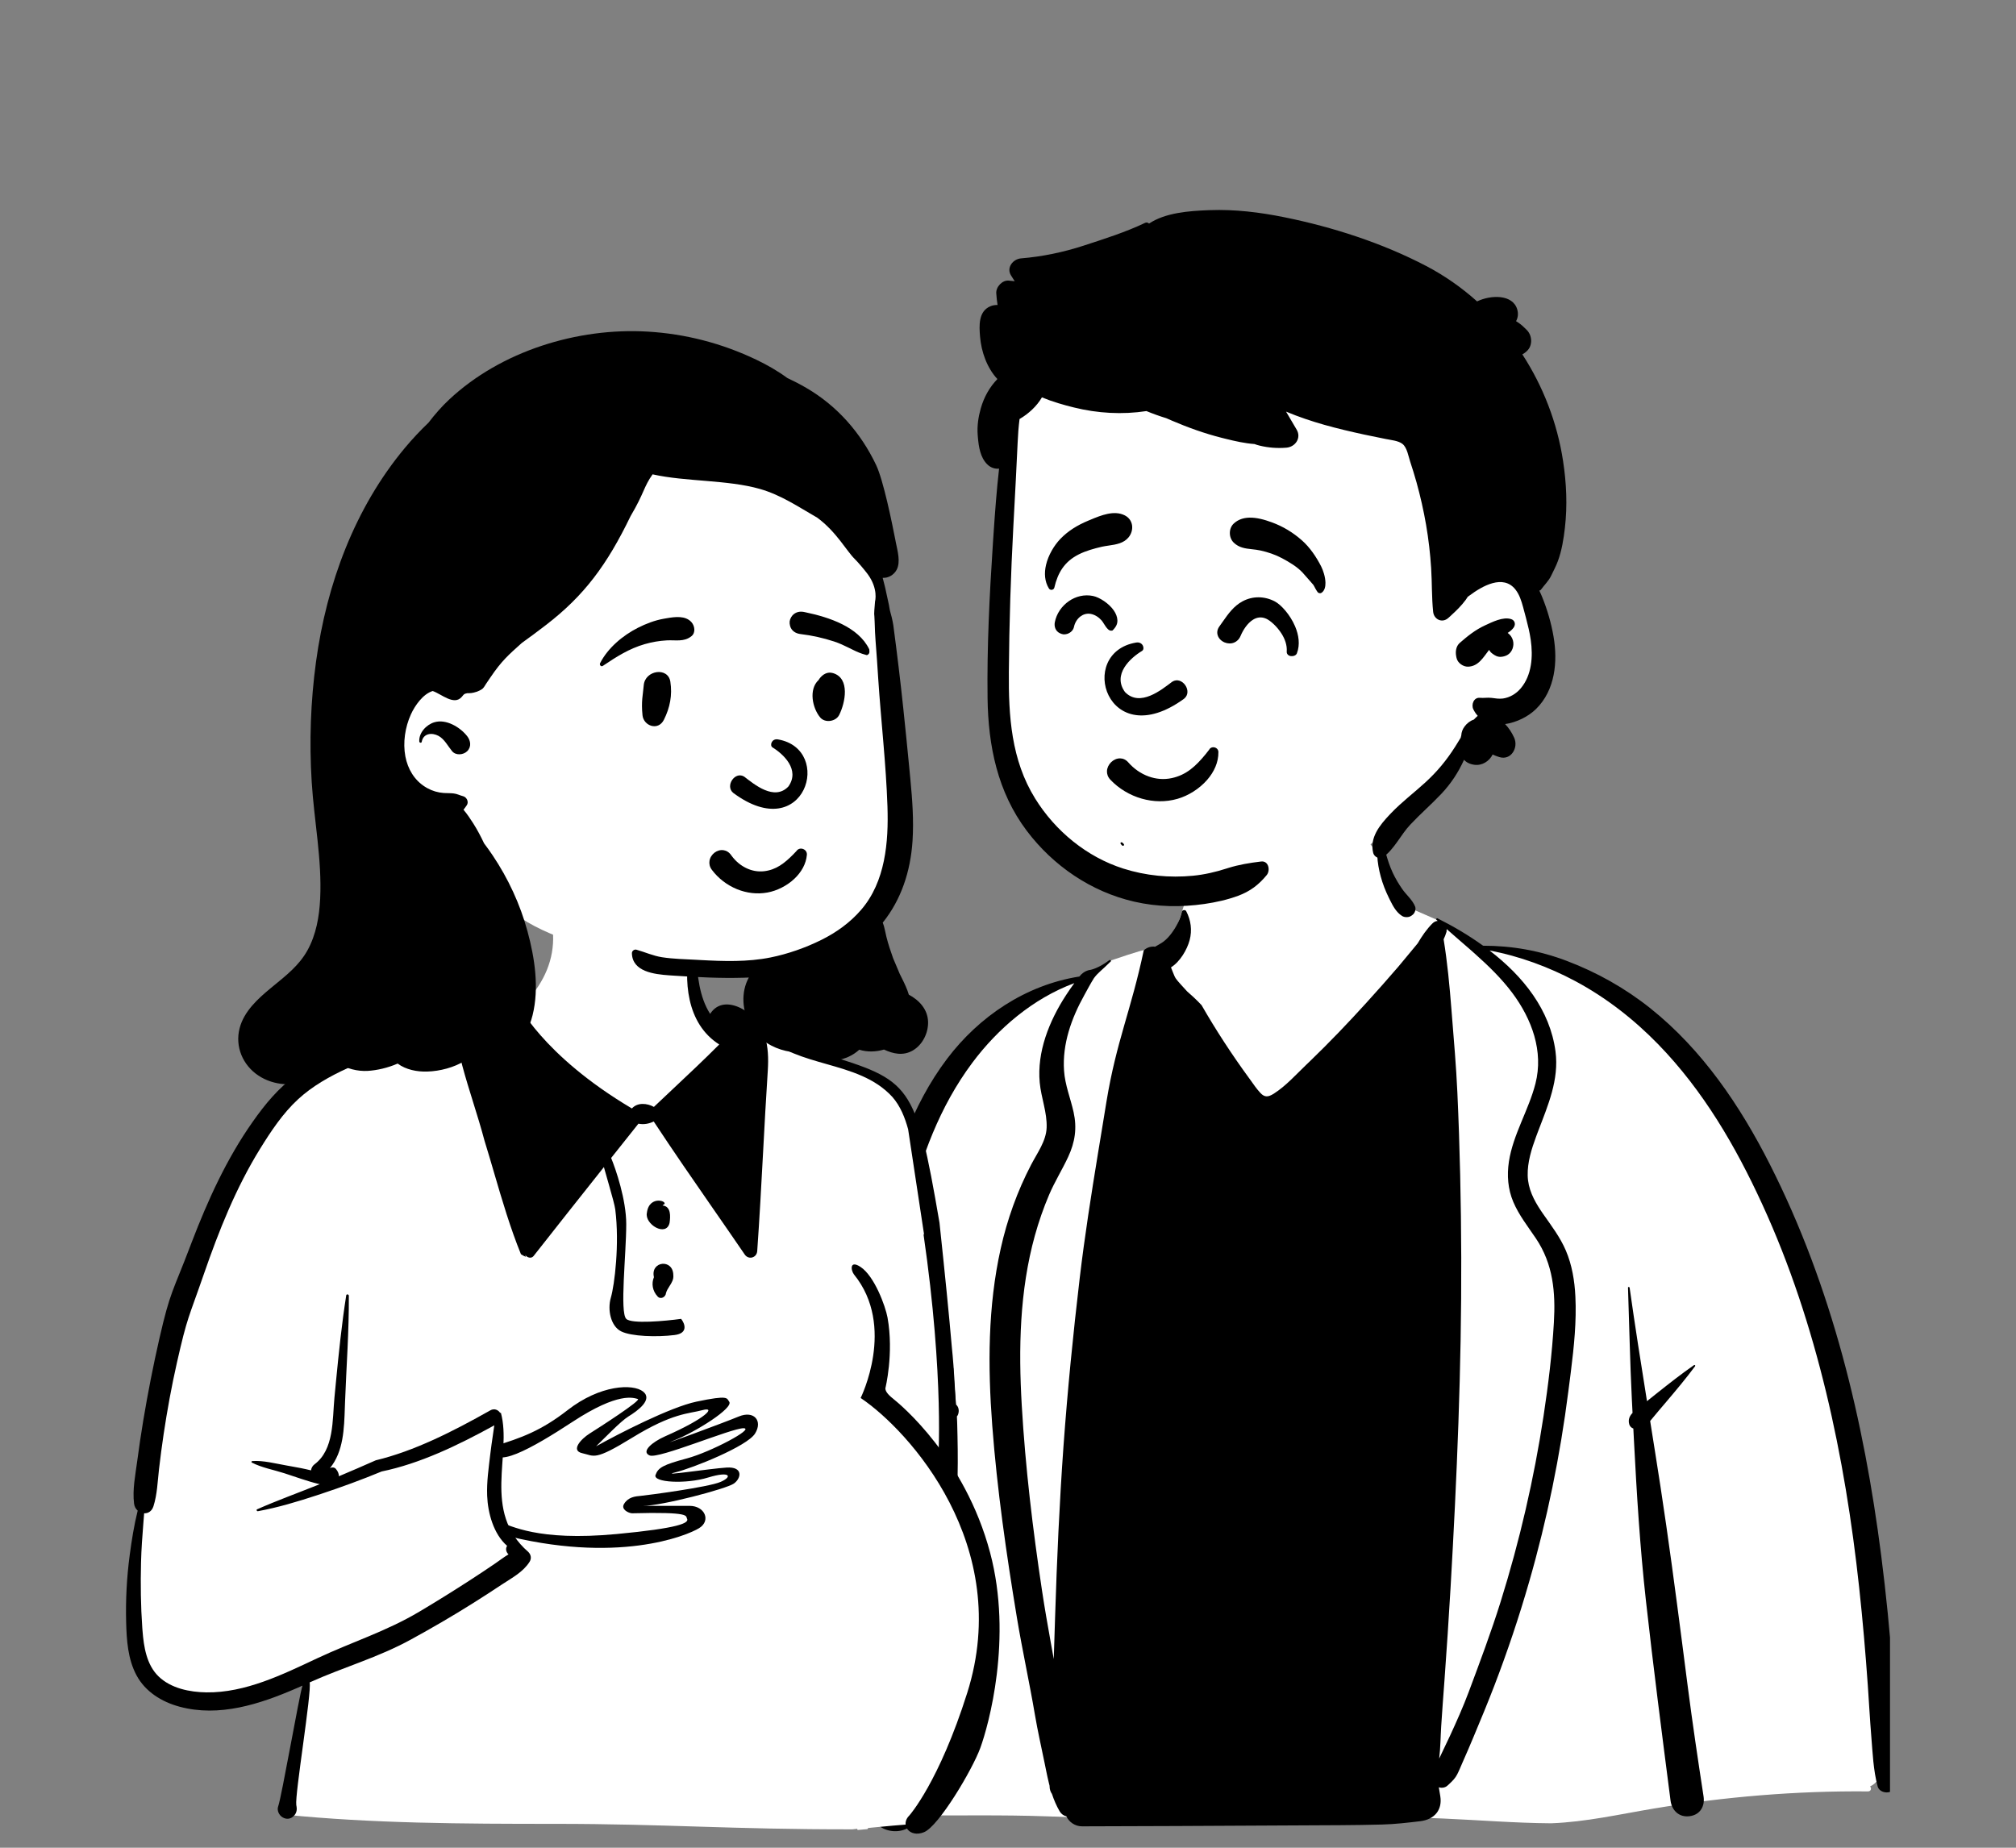 <svg width="96" height="88" viewBox="0 0 96 88" fill="none" xmlns="http://www.w3.org/2000/svg">
<rect x="0" y="0" width="96" height="88" fill="#808080" stroke="none"/>
<g clip-path="url(#clip0_240_6721)">
<path fill-rule="evenodd" clip-rule="evenodd" d="M42.536 55.819C43.488 51.573 46.861 48.278 51.398 46.636C52.061 46.478 52.131 46.199 52.898 45.744C53.086 45.685 54.392 45.227 54.501 45.254C55.024 45.114 55.258 45.228 55.686 44.87C56.279 43.925 56.453 42.282 57.255 41.162C59.708 36.702 65.584 37.925 66.404 42.857C66.976 43.208 67.785 43.517 68.408 43.801C69.049 44.092 69.613 44.798 70.274 45.051C70.863 45.276 71.835 45.116 72.429 45.313C75.161 46.216 77.475 47.355 79.29 49.664C79.672 50.151 80.103 50.75 80.451 51.242C82.245 53.188 83.49 55.368 84.638 57.708C87.848 64.575 88.722 72.178 89.505 79.577C89.487 80.871 90.398 84.461 89.05 85.082C89.131 85.16 89.101 85.318 88.952 85.317C85.533 85.285 82.122 85.573 78.756 86.133C77.132 86.404 75.516 86.775 73.862 86.836C70.429 86.813 67.007 86.271 63.578 86.784C59.455 86.784 54.444 86.671 49.858 86.505C45.571 86.35 41.262 86.7 37.029 86.013C36.693 85.963 36.53 85.579 36.6 85.303C37.097 83.597 37.34 81.842 37.619 80.097C37.564 78.977 37.663 77.809 38.102 76.766C39.251 69.726 40.724 62.733 42.536 55.819Z" fill="white"/>
<path fill-rule="evenodd" clip-rule="evenodd" d="M43.921 65.072C44.011 65.486 44.138 65.9 44.306 66.292C44.469 66.67 44.714 67.009 44.882 67.383C44.905 67.433 44.942 67.472 44.986 67.501L44.972 67.602L44.959 67.704C44.876 68.39 44.781 69.075 44.699 69.76L44.659 70.104C44.498 71.537 44.244 72.962 44.047 74.391C43.853 75.791 43.657 77.19 43.447 78.587C43.229 80.028 43.008 81.466 42.75 82.901C42.641 83.507 42.527 84.112 42.408 84.717L42.316 85.18C41.374 85.394 41.116 86.632 42.076 87.09C42.512 87.296 43.072 87.246 43.431 86.922C43.804 86.584 43.819 85.973 43.906 85.515L43.989 85.089C44.614 81.886 45.156 78.646 45.409 75.398C45.474 74.559 45.529 73.72 45.565 72.88C45.599 72.09 45.582 71.3 45.595 70.509L45.6 70.294C45.619 69.451 45.603 68.61 45.58 67.767C45.577 67.665 45.572 67.562 45.567 67.458C45.598 67.424 45.621 67.382 45.63 67.343L45.643 67.289C45.674 67.153 45.639 66.993 45.528 66.896C45.48 66.322 45.417 65.749 45.4 65.175C45.398 65.128 45.326 65.13 45.322 65.175C45.282 65.663 45.201 66.153 45.12 66.642C44.6 66.248 44.215 65.598 43.989 65.055C43.972 65.015 43.911 65.03 43.921 65.072ZM56.281 43.42C56.195 43.792 56.024 44.126 55.795 44.437C55.686 44.585 55.562 44.723 55.413 44.839C55.286 44.938 55.141 45.002 55.005 45.088C54.808 45.059 54.601 45.13 54.463 45.266C53.863 48.115 53.164 49.583 52.691 52.452L52.484 53.719L52.288 54.909C51.964 56.891 51.651 58.873 51.415 60.87C51.1 63.535 50.836 66.207 50.642 68.882C50.449 71.577 50.329 74.273 50.244 76.973C50.223 77.653 50.2 78.333 50.179 79.014L50.032 78.2C49.886 77.387 49.743 76.572 49.62 75.754C49.179 72.829 48.827 69.882 48.655 66.932C48.498 64.231 48.55 61.478 49.279 58.847C49.463 58.185 49.688 57.534 49.959 56.899C50.222 56.281 50.581 55.709 50.864 55.101C51.194 54.394 51.292 53.726 51.123 52.964C50.975 52.3 50.715 51.676 50.669 50.993C50.581 49.724 51.019 48.496 51.638 47.386C51.801 47.094 51.912 46.873 52.091 46.587C52.305 46.302 52.411 46.266 52.896 45.787C52.93 45.744 52.857 45.697 52.82 45.732C52.305 46.124 51.922 46.192 51.922 46.192C51.922 46.192 51.633 46.207 51.399 46.508C48.828 46.913 46.619 48.422 45.108 50.414C43.395 52.675 42.528 55.397 41.886 58.077C41.173 61.056 40.571 64.061 39.93 67.055C39.267 70.153 38.607 73.25 37.94 76.347C37.608 77.884 37.276 79.421 36.945 80.96C36.778 81.738 36.601 82.515 36.417 83.291C36.322 83.689 36.221 84.086 36.133 84.485C36.035 84.935 36.127 85.223 36.45 85.554C36.569 85.676 36.758 85.674 36.906 85.609L36.952 85.588L36.997 85.568C37.18 85.483 37.323 85.395 37.437 85.207C37.563 84.999 37.583 84.77 37.626 84.539C37.705 84.115 37.784 83.691 37.864 83.266C37.982 82.63 38.111 81.997 38.243 81.364L38.903 78.198C39.078 77.354 39.254 76.51 39.432 75.667C40.064 72.65 40.697 69.634 41.33 66.618C41.938 63.722 42.476 60.806 43.168 57.927L43.208 57.764L43.248 57.603C43.867 55.12 44.731 52.719 46.3 50.616C47.507 48.999 49.184 47.554 51.159 46.823C51.02 47.012 50.886 47.204 50.759 47.401C49.959 48.633 49.374 50.095 49.511 51.562C49.578 52.279 49.867 52.983 49.84 53.706C49.815 54.348 49.393 54.911 49.102 55.47C48.441 56.736 47.962 58.08 47.654 59.46C47.035 62.231 47.037 65.082 47.25 67.894C47.482 70.952 47.922 74.009 48.423 77.036C48.68 78.589 49.022 80.129 49.284 81.679C49.413 82.444 49.589 83.207 49.743 83.967L49.817 84.33C49.858 84.532 49.901 84.733 49.95 84.932L49.98 85.051V85.072C49.982 85.219 50.024 85.34 50.093 85.437C50.187 85.721 50.303 85.997 50.458 86.263C50.538 86.398 50.653 86.474 50.778 86.502C50.904 86.774 51.19 86.983 51.531 86.981L56.019 86.966C58.626 86.956 61.233 86.94 63.839 86.926C64.497 86.923 65.154 86.911 65.811 86.895C66.428 86.879 67.018 86.809 67.627 86.737C68.316 86.655 68.688 86.197 68.586 85.549C68.563 85.406 68.538 85.264 68.515 85.122C68.652 85.165 68.815 85.145 68.925 85.043L69.029 84.948C69.172 84.814 69.3 84.683 69.391 84.505C69.485 84.322 69.561 84.128 69.644 83.94C69.823 83.538 69.997 83.133 70.166 82.727C70.506 81.915 70.845 81.099 71.16 80.279C71.784 78.653 72.337 77.004 72.817 75.335C73.674 72.359 74.293 69.325 74.683 66.263L74.777 65.534L74.804 65.318C74.953 64.132 75.077 62.927 75.018 61.743C74.982 61.002 74.86 60.254 74.566 59.562C74.294 58.924 73.876 58.377 73.477 57.807L73.432 57.741L73.386 57.674C73.038 57.155 72.761 56.613 72.747 55.983C72.733 55.344 72.931 54.723 73.151 54.124L73.206 53.977L73.243 53.879C73.713 52.643 74.248 51.424 74.072 50.079C73.811 48.098 72.537 46.501 70.933 45.27C72.359 45.536 73.771 46.062 75.017 46.728C76.488 47.516 77.813 48.555 78.955 49.728C81.114 51.946 82.655 54.606 83.916 57.353C85.237 60.227 86.216 63.239 86.954 66.291C87.696 69.36 88.193 72.478 88.532 75.609C88.701 77.167 88.835 78.728 88.945 80.291C89.001 81.092 89.043 81.893 89.109 82.693C89.175 83.492 89.204 84.303 89.412 85.08C89.508 85.442 90.16 85.479 90.229 85.08C90.385 84.189 90.341 83.267 90.298 82.365L90.294 82.283C90.251 81.384 90.196 80.486 90.13 79.588C89.996 77.752 89.816 75.919 89.582 74.092C88.76 67.677 87.245 61.297 84.273 55.441C82.874 52.684 81.078 50.004 78.579 48.013C77.39 47.066 76.049 46.309 74.604 45.762C73.311 45.272 71.998 45.04 70.625 45.041C69.936 44.544 69.197 44.11 68.458 43.74C68.414 43.718 68.367 43.772 68.404 43.807C68.423 43.824 68.442 43.842 68.461 43.859C68.377 43.864 68.291 43.901 68.213 43.978C67.942 44.246 67.713 44.581 67.508 44.929C67.196 45.296 66.899 45.675 66.588 46.038C66.09 46.619 65.58 47.191 65.064 47.76C64.197 48.715 63.303 49.651 62.369 50.551L62.213 50.7C61.729 51.162 61.239 51.715 60.667 52.08L60.637 52.099C60.395 52.247 60.224 52.274 60.019 52.053C59.831 51.852 59.675 51.618 59.516 51.396L59.478 51.345C58.661 50.226 57.903 49.065 57.217 47.871C57.217 47.871 56.958 47.585 56.532 47.219L56.248 46.908C55.963 46.587 55.975 46.61 55.848 46.294C55.818 46.219 55.79 46.145 55.761 46.072C56.193 45.805 56.528 45.228 56.649 44.776C56.775 44.306 56.711 43.825 56.486 43.395C56.444 43.315 56.301 43.334 56.281 43.42ZM77.524 61.328C77.584 63.112 77.62 64.899 77.709 66.683L77.74 67.291C77.601 67.437 77.519 67.606 77.584 67.837C77.61 67.925 77.685 68.005 77.778 68.035L77.807 68.601C77.939 71.148 78.094 73.69 78.377 76.23C78.731 79.41 79.141 82.584 79.55 85.758C79.608 86.207 79.941 86.564 80.456 86.498C80.978 86.431 81.19 86.003 81.122 85.557C80.853 83.806 80.593 82.055 80.366 80.298L80.108 78.297C79.784 75.796 79.453 73.295 79.071 70.802C78.911 69.76 78.745 68.718 78.579 67.677L78.637 67.606C78.875 67.314 79.121 67.03 79.364 66.743C79.831 66.191 80.293 65.642 80.721 65.064C80.742 65.035 80.699 64.992 80.668 65.014C80.068 65.432 79.5 65.878 78.928 66.332L78.428 66.732C78.14 64.932 77.855 63.132 77.601 61.328C77.595 61.283 77.523 61.279 77.524 61.328ZM68.889 44.248C69.25 44.569 69.62 44.883 69.983 45.201L70.117 45.319L70.249 45.437C70.889 46.008 71.502 46.603 72.013 47.286C72.95 48.541 73.508 50.071 73.118 51.602C72.795 52.871 72.053 54.021 71.853 55.321C71.754 55.973 71.802 56.628 72.062 57.243C72.328 57.871 72.753 58.408 73.135 58.975C73.964 60.205 74.077 61.556 73.995 62.982C73.909 64.471 73.727 65.96 73.503 67.436C73.049 70.425 72.365 73.384 71.46 76.281C71.007 77.732 70.472 79.152 69.94 80.578C69.675 81.287 69.365 81.98 69.047 82.67C68.879 83.032 68.707 83.394 68.532 83.754C68.596 83.245 68.596 82.723 68.628 82.217C68.673 81.493 68.731 80.77 68.783 80.046C68.891 78.577 68.987 77.106 69.073 75.636C69.376 70.393 69.6 65.145 69.583 59.894C69.575 57.268 69.518 54.642 69.398 52.019C69.342 50.783 69.233 49.549 69.135 48.315L69.114 48.051C69.027 46.944 68.923 45.834 68.744 44.736C68.797 44.623 68.843 44.509 68.877 44.392L68.889 44.349L68.88 44.35C68.888 44.316 68.891 44.281 68.889 44.248ZM65.766 39.736C65.758 39.705 65.712 39.708 65.704 39.736C65.501 40.381 65.572 41.092 65.748 41.741C65.842 42.093 65.977 42.435 66.139 42.764L66.196 42.879C66.335 43.16 66.492 43.449 66.763 43.623C66.876 43.696 67.078 43.701 67.191 43.623L67.249 43.582C67.258 43.575 67.268 43.568 67.277 43.561C67.382 43.477 67.434 43.293 67.386 43.172C67.26 42.859 66.976 42.629 66.779 42.35C66.605 42.102 66.451 41.841 66.323 41.569C66.047 40.981 65.923 40.356 65.766 39.736Z" fill="black"/>
<path fill-rule="evenodd" clip-rule="evenodd" d="M47.952 27.877C48.112 26.462 47.905 23.505 47.891 23.326C47.803 22.19 48.333 17.704 49.335 18.118C51.016 16.782 53.255 16.487 55.348 16.346C59.697 16.053 64.322 16.725 67.68 19.663C69.341 21.189 70.957 23.408 70.828 25.719C72.336 27.909 74.463 30.914 72.583 33.474C71.944 34.292 70.929 34.597 70.126 35.217C68.512 36.524 67.499 38.401 65.869 39.7C61.551 43.596 54.219 44.41 49.976 39.979C46.696 36.77 47.226 31.968 47.803 27.877C48.191 25.127 47.639 30.637 47.952 27.877Z" fill="white"/>
<path fill-rule="evenodd" clip-rule="evenodd" d="M61.157 10.346C59.994 10.11 58.8 9.964 57.612 10.008L57.521 10.011C56.627 10.047 55.496 10.127 54.716 10.648C54.671 10.603 54.599 10.58 54.534 10.611C53.607 11.055 52.589 11.376 51.613 11.695C50.642 12.012 49.635 12.222 48.617 12.306C48.235 12.338 47.907 12.753 48.149 13.126C48.207 13.214 48.263 13.304 48.319 13.394C48.226 13.384 48.132 13.374 48.038 13.364C47.73 13.333 47.423 13.663 47.441 13.964C47.453 14.153 47.473 14.341 47.503 14.525C47.386 14.523 47.269 14.54 47.157 14.588C46.586 14.83 46.626 15.512 46.669 16.031C46.728 16.751 46.996 17.514 47.494 18.053C47.122 18.441 46.859 18.904 46.702 19.454C46.588 19.856 46.525 20.284 46.556 20.702L46.566 20.827C46.605 21.281 46.681 21.783 47.007 22.11C47.173 22.278 47.379 22.339 47.575 22.32C47.456 23.366 47.38 24.417 47.309 25.465L47.276 25.966C47.116 28.388 46.996 30.826 47.027 33.252C47.056 35.519 47.503 37.719 48.888 39.56C50.149 41.236 51.96 42.472 54.009 42.942C55.113 43.196 56.24 43.213 57.358 43.052C57.899 42.973 58.445 42.853 58.959 42.663C59.528 42.452 59.937 42.142 60.32 41.676C60.501 41.456 60.414 40.986 60.053 41.03C59.508 41.096 59.01 41.176 58.487 41.338L58.412 41.362C57.891 41.53 57.352 41.655 56.807 41.708C55.692 41.816 54.559 41.707 53.491 41.367C51.752 40.814 50.253 39.58 49.293 38.031C48.153 36.194 48.024 34.108 48.041 31.996C48.058 29.678 48.133 27.359 48.256 25.043L48.277 24.657C48.342 23.466 48.404 22.273 48.459 21.081C48.476 20.707 48.502 20.33 48.55 19.957C48.979 19.704 49.364 19.355 49.616 18.925C50.12 19.135 50.65 19.286 51.138 19.406C52.269 19.686 53.443 19.753 54.593 19.578C54.904 19.707 55.22 19.82 55.541 19.918C55.628 19.956 55.715 19.994 55.802 20.032C56.577 20.364 57.363 20.646 58.181 20.853L58.382 20.903C58.812 21.01 59.28 21.115 59.738 21.148C59.813 21.177 59.894 21.201 59.983 21.223C60.4 21.325 60.833 21.357 61.261 21.321C61.677 21.286 61.978 20.863 61.749 20.468C61.581 20.179 61.412 19.891 61.241 19.604C61.835 19.852 62.448 20.059 63.066 20.234C63.691 20.41 64.324 20.559 64.958 20.696C65.297 20.768 65.638 20.833 65.976 20.905C66.218 20.957 66.589 20.984 66.787 21.144C67.005 21.32 67.067 21.73 67.15 21.982C67.259 22.311 67.361 22.641 67.454 22.974C67.639 23.64 67.791 24.315 67.909 24.997C68.027 25.68 68.106 26.37 68.15 27.062C68.194 27.753 68.174 28.449 68.245 29.137C68.283 29.502 68.673 29.69 68.962 29.435C68.995 29.405 69.029 29.375 69.064 29.344L69.113 29.298C69.36 29.073 69.6 28.835 69.797 28.568C69.833 28.518 69.867 28.467 69.899 28.414C69.904 28.414 69.909 28.413 69.914 28.409L69.969 28.368C70.571 27.918 71.578 27.331 72.165 28.078C72.353 28.317 72.448 28.62 72.528 28.913L72.668 29.437C72.757 29.779 72.843 30.123 72.892 30.473C73.005 31.257 72.948 32.16 72.411 32.789C72.197 33.04 71.901 33.219 71.571 33.267C71.387 33.292 71.205 33.261 71.022 33.237C70.837 33.214 70.658 33.252 70.473 33.234C70.178 33.205 70.049 33.559 70.159 33.782C70.218 33.902 70.288 34.005 70.368 34.092C70.304 34.148 70.243 34.208 70.184 34.27C70.01 34.327 69.853 34.447 69.737 34.606C69.642 34.735 69.593 34.875 69.585 35.022C69.574 35.059 69.565 35.096 69.557 35.134L69.397 35.395C69.362 35.452 69.327 35.508 69.292 35.564C68.885 36.207 68.433 36.752 67.872 37.265C67.333 37.758 66.746 38.2 66.239 38.73L66.179 38.793C65.706 39.293 65.207 39.899 65.392 40.627C65.44 40.814 65.7 40.949 65.87 40.822C66.416 40.415 66.691 39.77 67.154 39.277C67.631 38.768 68.159 38.311 68.638 37.804C69.09 37.325 69.447 36.783 69.716 36.186C69.823 36.305 69.979 36.389 70.196 36.422C70.569 36.478 70.916 36.259 71.078 35.935C71.183 35.982 71.289 36.024 71.396 36.057C71.961 36.23 72.317 35.6 72.103 35.134C71.989 34.884 71.847 34.667 71.671 34.484C72.222 34.408 72.784 34.122 73.147 33.764C74.058 32.866 74.183 31.516 73.978 30.315C73.869 29.678 73.681 29.035 73.438 28.437C73.395 28.333 73.35 28.228 73.3 28.125C73.327 28.124 73.356 28.112 73.374 28.089C73.538 27.863 73.739 27.678 73.861 27.426C73.973 27.194 74.098 26.959 74.187 26.717C74.37 26.223 74.459 25.665 74.519 25.142C74.642 24.072 74.594 23.008 74.43 21.944C74.153 20.133 73.482 18.399 72.493 16.878C72.547 16.849 72.598 16.815 72.647 16.774L72.671 16.754L72.709 16.719C72.991 16.462 72.967 15.982 72.709 15.722L72.627 15.64C72.525 15.537 72.436 15.456 72.269 15.344C72.244 15.328 72.219 15.312 72.194 15.297C72.281 15.136 72.311 14.947 72.25 14.738C72.039 14.011 70.998 14.037 70.337 14.354C69.607 13.7 68.797 13.131 67.92 12.671C65.829 11.576 63.465 10.813 61.157 10.346ZM71.963 29.487C71.573 29.359 71.055 29.628 70.704 29.789C70.259 29.994 69.88 30.297 69.514 30.617C69.331 30.777 69.299 31.039 69.344 31.263C69.348 31.285 69.353 31.308 69.358 31.332C69.406 31.57 69.672 31.758 69.906 31.751C70.397 31.738 70.631 31.312 70.909 30.952C70.942 31.01 70.983 31.064 71.034 31.104L71.068 31.131C71.183 31.219 71.31 31.29 71.463 31.283C71.571 31.278 71.674 31.25 71.77 31.2C72.008 31.073 72.113 30.764 72.048 30.512C72.008 30.353 71.916 30.229 71.795 30.143L71.84 30.112C71.936 30.045 72.024 29.974 72.092 29.869L72.108 29.845H72.102C72.177 29.716 72.128 29.541 71.963 29.487Z" fill="black"/>
<path fill-rule="evenodd" clip-rule="evenodd" d="M54.37 38.036C54.92 38.193 55.511 38.207 56.072 38.045C56.582 37.898 57.104 37.575 57.479 37.147C57.812 36.767 58.027 36.306 58.019 35.813C58.018 35.757 57.997 35.71 57.966 35.673C57.932 35.634 57.885 35.607 57.834 35.595C57.782 35.583 57.726 35.588 57.679 35.609C57.637 35.628 57.601 35.66 57.578 35.707C57.52 35.781 57.463 35.855 57.405 35.926C56.943 36.488 56.494 36.908 55.798 37.058C55.42 37.14 55.043 37.104 54.697 36.979C54.327 36.846 53.992 36.611 53.729 36.31C53.611 36.175 53.471 36.119 53.334 36.118C53.179 36.117 53.025 36.188 52.91 36.301C52.796 36.413 52.72 36.564 52.713 36.722C52.707 36.861 52.753 37.007 52.876 37.136C53.28 37.562 53.803 37.875 54.37 38.036ZM54.387 30.998C53.823 31.336 52.963 32.122 53.57 32.958C54.284 33.695 55.313 32.85 55.82 32.468C56.29 32.171 56.819 32.933 56.383 33.279C52.719 35.946 51.232 31.087 54.102 30.602C54.417 30.548 54.535 30.894 54.387 30.998ZM59.666 29.515C59.847 29.401 60.061 29.361 60.297 29.467C60.482 29.55 60.806 29.825 61.032 30.187C61.186 30.435 61.295 30.725 61.273 31.028C61.267 31.098 61.294 31.15 61.335 31.188C61.368 31.219 61.416 31.241 61.472 31.248C61.519 31.254 61.572 31.248 61.615 31.235C61.697 31.21 61.741 31.158 61.757 31.115C61.915 30.703 61.847 30.243 61.67 29.828C61.431 29.267 60.998 28.798 60.713 28.647C60.227 28.388 59.653 28.376 59.166 28.64C58.751 28.864 58.492 29.227 58.234 29.596C58.179 29.675 58.125 29.753 58.069 29.829C57.956 29.983 57.945 30.135 57.989 30.266C58.037 30.41 58.16 30.532 58.314 30.596C58.457 30.655 58.622 30.664 58.769 30.603C58.892 30.552 59.006 30.452 59.077 30.282C59.198 29.997 59.4 29.682 59.666 29.515ZM50.454 30.15C50.578 30.213 50.675 30.232 50.813 30.192C50.889 30.169 50.965 30.126 51.024 30.068C51.082 30.011 51.124 29.939 51.141 29.86C51.181 29.665 51.29 29.481 51.445 29.362C51.578 29.26 51.745 29.206 51.931 29.236C52.131 29.269 52.322 29.396 52.453 29.544C52.497 29.594 52.532 29.651 52.566 29.707C52.631 29.812 52.694 29.91 52.783 29.987C52.817 30.017 52.868 30.037 52.917 30.037C52.938 30.037 52.958 30.034 52.977 30.028C53.177 29.831 53.215 29.682 53.209 29.534C53.202 29.378 53.14 29.221 53.039 29.075C52.803 28.731 52.355 28.449 52.053 28.385C51.639 28.297 51.227 28.402 50.898 28.63C50.559 28.864 50.307 29.227 50.229 29.636C50.21 29.735 50.218 29.841 50.256 29.933C50.293 30.023 50.358 30.101 50.454 30.15ZM58.753 25.847C59.002 26.085 59.296 26.122 59.593 26.155C59.758 26.173 59.89 26.188 60.02 26.217C60.377 26.296 60.73 26.415 61.052 26.587C61.388 26.767 61.755 26.983 62.019 27.261C62.081 27.327 62.141 27.396 62.2 27.466C62.254 27.529 62.306 27.59 62.361 27.649C62.424 27.716 62.483 27.787 62.543 27.858C62.58 27.917 62.587 27.932 62.594 27.947C62.605 27.97 62.619 27.995 62.633 28.023C62.654 28.061 62.677 28.102 62.702 28.139C62.743 28.208 62.766 28.227 62.785 28.235C62.817 28.249 62.847 28.256 62.876 28.252C62.904 28.248 62.929 28.235 62.955 28.214C63.083 28.108 63.12 27.934 63.117 27.75C63.111 27.47 63.006 27.16 62.909 26.969C62.683 26.526 62.371 26.065 61.996 25.735C61.567 25.357 61.098 25.072 60.559 24.875C60.224 24.752 59.837 24.64 59.472 24.654C59.21 24.665 58.959 24.741 58.752 24.933C58.625 25.05 58.564 25.218 58.564 25.385C58.564 25.555 58.627 25.727 58.753 25.847ZM49.949 28.027C49.964 28.052 49.986 28.07 50.011 28.08C50.036 28.091 50.065 28.094 50.092 28.09C50.119 28.085 50.145 28.073 50.166 28.055C50.185 28.037 50.2 28.013 50.207 27.985C50.372 27.272 50.692 26.742 51.376 26.4C51.712 26.232 52.099 26.125 52.465 26.04C52.572 26.016 52.684 26 52.797 25.983C53.152 25.932 53.509 25.874 53.741 25.592C53.88 25.422 53.939 25.205 53.906 25.006C53.874 24.819 53.763 24.648 53.561 24.545C53.058 24.289 52.433 24.54 51.925 24.754C51.887 24.77 51.85 24.785 51.814 24.8C51.317 25.007 50.864 25.279 50.491 25.668C50.196 25.977 49.922 26.433 49.811 26.903C49.72 27.294 49.741 27.692 49.949 28.027Z" fill="black"/>
<path fill-rule="evenodd" clip-rule="evenodd" d="M26.428 86.863C22.052 86.863 17.742 86.846 13.53 86.421L13.959 83.377L14.691 79.95C14.054 79.87 12.915 80.64 12.286 80.58C10.229 80.999 9.462 81.104 7.754 80.58C7.266 80.37 7.196 80.195 7.022 79.95C6.497 78.376 6.084 77.014 6.464 73.585C6.464 73.585 6.76 71.031 6.988 69.842C7.431 67.534 7.51 66.03 8.311 63.057C9.218 58.09 13.575 50.886 17.046 49.565L17.058 49.564L17.136 49.559C18.683 49.452 20.283 49.342 21.712 48.629L21.878 48.546L21.888 48.36C21.9 48.135 22.176 47.867 22.398 47.653C22.474 47.579 22.546 47.509 22.611 47.439L22.624 47.424L22.636 47.408C22.971 46.942 23.363 46.664 23.687 46.664C24.158 46.664 24.386 47.257 24.48 47.61L24.629 48.168L25.022 47.746C25.945 46.757 26.386 45.668 26.337 44.508L26.37 44.497L26.327 44.22C26.246 43.739 26.3 43.382 26.488 43.159C26.707 42.898 27.138 42.772 27.805 42.772C28.245 42.772 28.724 42.827 29.147 42.876C29.285 42.892 29.419 42.908 29.544 42.921C30.391 43.01 31.256 43.171 32.093 43.327L32.21 43.349L32.131 43.566L32.334 43.706C32.605 43.894 32.807 44.271 32.888 44.74L32.891 44.761L32.898 44.782C33.018 45.164 33.064 45.592 33.112 46.044C33.193 46.805 33.277 47.591 33.731 48.269L34.004 48.675L34.266 48.261C34.393 48.059 34.564 47.961 34.789 47.961C35.394 47.961 36.133 48.632 36.264 49.152L36.306 49.319L36.469 49.376C37.583 49.765 38.501 50.049 39.311 50.3C41.345 50.929 42.366 51.245 43.021 52.17C43.695 53.122 44.036 54.784 44.603 58.09C45.224 61.674 45.194 67.324 45.194 69.457C45.542 71.906 47.529 74.529 46.902 80.335C46.837 80.402 45.821 83.937 44.322 86.421C43.91 86.457 43.97 86.83 43.562 86.863C42.883 86.917 42.18 86.972 41.494 87.044L41.342 87.06L41.308 87.113C41.245 87.118 41.183 87.124 41.123 87.13C41.026 87.14 40.932 87.149 40.841 87.155L40.814 87.099L40.592 87.124C34.795 87.13 31.718 86.863 26.428 86.863Z" fill="white"/>
<path fill-rule="evenodd" clip-rule="evenodd" d="M30.091 52.792C30.353 52.495 30.816 52.538 31.138 52.717C31.429 52.441 31.72 52.167 32.012 51.893C32.766 51.184 33.519 50.477 34.25 49.744C32.673 48.743 32.541 46.683 32.857 45.007L32.867 44.956C32.89 44.812 33.09 44.865 33.102 44.988L33.109 45.068C33.121 45.211 33.132 45.356 33.143 45.502C33.216 46.464 33.291 47.46 33.816 48.288C34.504 47.198 36.152 48.313 36.394 49.271C37.503 49.658 38.435 49.947 39.225 50.191V50.191C43.36 51.47 43.59 51.541 44.738 58.234C44.997 60.664 45.2 62.694 45.325 64.154C45.354 64.433 45.38 64.719 45.402 65.015C45.653 68.429 45.507 70.332 45.402 70.926L44.67 69.667C44.67 69.667 44.984 65.715 43.973 58.755C43.984 58.773 43.995 58.793 44.008 58.815C43.998 58.757 43.989 58.699 43.98 58.64C43.763 57.23 43.518 55.615 43.244 53.781C43.092 53.227 42.876 52.679 42.494 52.243C41.66 51.332 40.504 51.003 39.344 50.673C38.292 50.373 37.236 50.073 36.416 49.337C36.583 49.853 36.596 50.423 36.563 50.962C36.477 52.276 36.406 53.591 36.336 54.906C36.252 56.466 36.168 58.026 36.058 59.585C36.034 59.907 35.645 60.014 35.463 59.747C34.965 59.018 34.463 58.293 33.961 57.569H33.961H33.961L33.961 57.568H33.961H33.96C33.006 56.191 32.052 54.813 31.13 53.412C30.903 53.52 30.661 53.569 30.401 53.517C30.401 53.517 27.452 57.216 25.407 59.821C25.3 59.956 25.099 59.897 25.014 59.772L25.009 59.764L25.044 59.857C24.978 59.836 24.918 59.8 24.858 59.764H24.858C24.841 59.753 24.824 59.743 24.807 59.733C24.295 58.473 23.913 57.169 23.531 55.865C23.381 55.351 23.23 54.837 23.072 54.327C22.911 53.718 22.723 53.114 22.535 52.509C22.175 51.352 21.814 50.193 21.644 49L21.633 48.995L21.39 48.54C21.408 48.19 21.727 47.881 21.996 47.62C22.069 47.55 22.138 47.482 22.197 47.419C23.05 46.23 24.195 46.171 24.609 47.725C24.609 47.725 25.787 50.24 30.091 52.792ZM32.063 60.733C32.057 59.932 30.96 60.059 31.14 60.827C31.014 61.121 31.067 61.481 31.316 61.747C31.465 61.906 31.699 61.772 31.715 61.581C31.746 61.465 31.813 61.36 31.88 61.255C31.982 61.096 32.084 60.935 32.063 60.733ZM30.805 57.758C30.917 56.861 31.93 57.239 31.572 57.389C31.565 57.397 31.558 57.404 31.55 57.412C31.959 57.452 31.93 57.933 31.884 58.242C31.724 58.932 30.684 58.304 30.805 57.758Z" fill="black"/>
<path d="M40.983 66.58C40.983 66.58 42.681 63.174 40.664 60.695C40.509 60.488 40.456 59.992 40.983 60.342C41.642 60.78 42.165 62.209 42.263 62.749C42.573 64.463 42.16 66.122 42.16 66.122C42.16 66.303 42.364 66.484 42.575 66.653C42.858 66.88 45.946 69.424 47.148 73.947C48.233 78.03 47.07 82.188 46.682 83.246C46.295 84.303 44.705 86.965 44.007 87.257C43.309 87.548 42.844 86.9 43.309 86.455C43.309 86.455 44.716 84.876 46.06 80.62C48.27 73.618 43.284 68.124 40.983 66.58Z" fill="black"/>
<path fill-rule="evenodd" clip-rule="evenodd" d="M41.627 26.508C41.703 25.8 41.35 23.605 41.37 23.989C40.045 21.939 37.46 21.133 35.229 20.457C30.494 18.888 26.796 20.782 23.469 24.14C21.504 25.98 19.635 28.037 18.649 30.585C16.709 35.447 19.617 40.99 24.039 43.312C24.396 43.506 24.785 43.69 25.125 43.924C26.952 44.983 29.099 45.35 31.136 45.811C34.947 46.685 39.732 46.269 41.978 42.629C43.501 40.045 43.096 36.914 42.977 34.047C42.798 31.535 42.01 29.002 41.627 26.508Z" fill="white"/>
<path fill-rule="evenodd" clip-rule="evenodd" d="M21.384 19.034C23.853 16.718 27.502 15.596 30.838 15.793C32.645 15.899 34.387 16.353 36.02 17.134C36.53 17.378 37.028 17.663 37.487 18C37.796 18.145 38.099 18.301 38.392 18.472C39.861 19.325 40.996 20.618 41.722 22.151C42.069 22.883 42.48 24.913 42.635 25.708L42.66 25.839C42.739 26.238 42.895 26.763 42.697 27.137C42.566 27.384 42.292 27.54 42.032 27.519C42.088 27.749 42.156 27.978 42.199 28.209L42.331 28.816C42.351 28.921 42.366 29.047 42.401 29.166C42.497 29.493 42.539 29.776 42.539 29.776C42.714 31.088 42.873 32.403 43.012 33.72C43.112 34.662 43.206 35.605 43.297 36.548L43.351 37.114C43.444 38.087 43.517 39.069 43.454 40.047C43.358 41.514 42.909 42.853 42.036 43.941C42.119 44.142 42.147 44.368 42.21 44.618C42.296 44.963 42.409 45.301 42.529 45.636C42.586 45.768 42.642 45.9 42.697 46.032L42.844 46.381L42.958 46.611C43.082 46.86 43.202 47.114 43.278 47.372C43.771 47.636 44.174 48.067 44.194 48.658C44.211 49.191 43.935 49.756 43.469 50.029C43.008 50.297 42.535 50.191 42.094 49.986C41.71 50.099 41.298 50.113 40.918 49.993C40.625 50.259 40.247 50.443 39.828 50.492C39.196 50.568 38.597 50.39 38.017 50.157L37.977 50.141C37.959 50.133 37.941 50.126 37.923 50.118C37.257 50.086 36.593 49.822 36.12 49.353C35.966 49.201 35.833 49.028 35.725 48.833C35.336 48.126 35.275 47.258 35.658 46.556C35.576 46.56 35.493 46.563 35.411 46.565C34.314 46.597 33.215 46.541 32.121 46.468L31.863 46.451C31.155 46.4 30.11 46.279 30.091 45.399C30.088 45.286 30.204 45.201 30.309 45.231C30.712 45.345 31.107 45.525 31.524 45.589C32.069 45.673 32.634 45.683 33.185 45.713L33.343 45.722C34.454 45.783 35.605 45.82 36.697 45.599C37.513 45.435 38.363 45.136 39.11 44.765C39.828 44.408 40.48 43.941 41.005 43.332C42.163 41.992 42.317 40.101 42.26 38.406C42.192 36.38 41.955 34.358 41.821 32.336L41.761 31.428C41.711 30.67 41.669 30.379 41.65 29.621C41.636 29.067 41.599 29.481 41.669 28.641C41.669 28.641 41.836 28.051 41.321 27.347C41.178 27.154 40.865 26.781 40.693 26.613C40.326 26.256 39.822 25.319 38.915 24.654C38 24.129 37.192 23.574 36.181 23.285C34.634 22.845 32.647 22.945 31.076 22.591C30.643 23.197 30.688 23.465 30.026 24.584C28.91 26.893 27.825 28.366 25.986 29.776C25.612 30.063 25.232 30.347 24.848 30.622C24.208 31.195 23.887 31.476 23.367 32.242L23.144 32.57L23.14 32.577C23.11 32.624 23.08 32.67 23.051 32.717C22.989 32.817 22.884 32.873 22.709 32.943C22.468 33.021 22.38 33.013 22.256 33.013C22.082 33.048 22.105 33.056 21.99 33.189C21.619 33.618 21.032 33.059 20.605 32.91C20.143 33.051 19.757 33.603 19.566 34.025C19.29 34.633 19.179 35.365 19.303 36.024C19.418 36.625 19.726 37.145 20.238 37.471C20.256 37.482 20.276 37.494 20.295 37.505C20.296 37.506 20.296 37.506 20.296 37.505C20.314 37.517 20.332 37.527 20.35 37.537C20.59 37.67 20.855 37.748 21.129 37.767C21.285 37.778 21.45 37.77 21.606 37.789C21.767 37.807 21.9 37.882 22.055 37.921C22.225 37.965 22.336 38.195 22.228 38.35C22.175 38.426 22.125 38.499 22.071 38.564C22.248 38.772 22.401 39.002 22.54 39.221C22.73 39.521 22.898 39.84 23.051 40.164C23.192 40.351 23.328 40.541 23.459 40.736C24.201 41.84 24.77 43.069 25.119 44.354C25.465 45.625 25.681 47.053 25.361 48.35C25.066 49.544 24.205 50.532 22.93 50.596C22.664 50.609 22.403 50.579 22.157 50.511C21.616 50.846 20.947 51.015 20.348 51.034C19.863 51.05 19.332 50.948 18.936 50.654C18.466 50.859 17.957 50.975 17.514 51.002C17.018 51.031 16.499 50.896 16.095 50.627C15.71 50.958 15.295 51.237 14.824 51.428C14.013 51.757 13.048 51.716 12.306 51.225C11.562 50.732 11.183 49.848 11.41 48.971C11.62 48.162 12.277 47.569 12.895 47.058L13.017 46.958C13.628 46.458 14.245 45.973 14.637 45.268C15.053 44.521 15.205 43.652 15.246 42.806C15.336 40.942 14.958 39.095 14.843 37.242C14.724 35.327 14.79 33.407 15.05 31.506C15.556 27.814 16.886 24.195 19.293 21.317C19.641 20.901 20.014 20.504 20.407 20.128C20.707 19.734 21.031 19.365 21.384 19.034ZM53.394 40.114C53.407 40.114 53.42 40.115 53.432 40.12C53.44 40.123 53.446 40.129 53.453 40.135L53.511 40.194C53.532 40.215 53.531 40.247 53.511 40.268C53.494 40.287 53.463 40.287 53.443 40.273L53.437 40.268L53.377 40.207C53.37 40.2 53.364 40.192 53.361 40.182C53.359 40.172 53.359 40.161 53.358 40.15C53.357 40.131 53.375 40.114 53.394 40.114ZM20.683 34.399C21.242 34.229 21.912 34.633 22.246 35.06C22.413 35.274 22.46 35.567 22.246 35.778C22.063 35.957 21.706 35.989 21.53 35.778C21.33 35.536 21.166 35.202 20.881 35.047C20.57 34.879 20.155 34.921 20.082 35.331C20.069 35.4 19.97 35.377 19.966 35.315C19.939 34.9 20.3 34.514 20.683 34.399Z" fill="black"/>
<path fill-rule="evenodd" clip-rule="evenodd" d="M35.09 42.346C34.622 42.154 34.203 41.834 33.898 41.426C33.791 41.284 33.764 41.134 33.786 40.996C33.811 40.842 33.902 40.702 34.026 40.608C34.151 40.514 34.307 40.468 34.457 40.492C34.588 40.512 34.718 40.584 34.821 40.733L34.843 40.763C35.025 41.01 35.261 41.212 35.531 41.342C35.791 41.468 36.082 41.527 36.383 41.493C36.957 41.428 37.352 41.117 37.772 40.694C37.824 40.641 37.876 40.586 37.928 40.53C37.962 40.479 38.007 40.447 38.058 40.429C38.115 40.41 38.179 40.412 38.237 40.432C38.294 40.452 38.345 40.489 38.379 40.539C38.411 40.587 38.429 40.645 38.423 40.713C38.385 41.151 38.156 41.541 37.832 41.848C37.472 42.189 36.995 42.425 36.546 42.507C36.051 42.598 35.547 42.533 35.09 42.346ZM36.78 35.592C37.306 35.913 38.108 36.662 37.542 37.458C36.875 38.16 35.915 37.355 35.442 36.991C35.004 36.709 34.511 37.434 34.918 37.764C38.336 40.303 39.723 35.676 37.046 35.215C36.751 35.164 36.642 35.493 36.78 35.592ZM30.654 32.639C30.713 31.914 31.812 31.75 31.922 32.467C32.02 33.109 31.904 33.699 31.616 34.277C31.341 34.829 30.648 34.571 30.596 34.068C30.526 33.394 30.618 33.089 30.654 32.639ZM39.025 32.318C39.179 32.116 39.4 31.979 39.665 32.057C40.494 32.3 40.25 33.48 39.959 34.054C39.801 34.366 39.289 34.445 39.059 34.171C38.682 33.723 38.502 32.828 38.98 32.387C38.993 32.364 39.008 32.341 39.025 32.318ZM31.604 29.469L31.735 29.446C32.14 29.375 32.644 29.308 32.93 29.635C33.082 29.808 33.134 30.13 32.93 30.296C32.571 30.587 32.174 30.474 31.743 30.499C31.389 30.519 31.048 30.578 30.706 30.676C29.956 30.891 29.346 31.284 28.705 31.714C28.621 31.771 28.535 31.663 28.576 31.584C28.945 30.858 29.661 30.261 30.379 29.898C30.762 29.704 31.181 29.543 31.604 29.469ZM38.27 29.143L38.37 29.164C39.461 29.393 40.877 29.849 41.393 30.924C41.413 31.076 41.392 31.108 41.375 31.13L41.37 31.137C41.356 31.155 41.344 31.18 41.279 31.201C41.261 31.196 41.242 31.192 41.224 31.187C40.987 31.124 40.8 31.039 40.619 30.95L40.422 30.853C40.194 30.74 39.964 30.632 39.72 30.552C39.2 30.382 38.665 30.262 38.121 30.198C38.004 30.184 37.89 30.145 37.801 30.076C37.716 30.011 37.651 29.922 37.621 29.802C37.583 29.648 37.594 29.53 37.677 29.391C37.739 29.286 37.828 29.214 37.93 29.172C38.034 29.13 38.152 29.12 38.27 29.143Z" fill="black"/>
<path fill-rule="evenodd" clip-rule="evenodd" d="M19.621 49.868L19.511 49.895C18.498 50.147 17.49 50.439 16.54 50.877C15.701 51.263 14.877 51.724 14.195 52.353C13.47 53.02 12.906 53.871 12.39 54.704C11.236 56.568 10.424 58.61 9.709 60.676C8.966 62.826 8.926 62.683 8.424 64.902C8.169 66.031 7.962 67.167 7.791 68.311C7.709 68.862 7.636 69.415 7.572 69.968C7.504 70.559 7.488 71.168 7.308 71.736C7.23 71.98 7.047 72.081 6.864 72.072L6.827 72.539C6.777 73.161 6.731 73.784 6.716 74.41C6.69 75.451 6.702 76.489 6.776 77.528L6.787 77.67C6.846 78.428 6.977 79.28 7.545 79.835C8.134 80.411 9.04 80.591 9.833 80.601C11.681 80.626 13.461 79.75 15.096 78.982C16.781 78.19 18.384 77.702 19.983 76.749C20.798 76.264 21.603 75.763 22.399 75.247C22.789 74.994 23.177 74.737 23.561 74.475C23.782 74.325 23.99 74.16 24.215 74.028C24.105 73.925 24.056 73.764 24.148 73.623C23.499 73.059 23.23 72.051 23.198 71.236C23.172 70.578 23.269 69.922 23.345 69.271C23.384 68.942 23.431 68.615 23.48 68.287C23.5 68.158 23.515 68.02 23.538 67.883C21.787 68.848 19.987 69.707 18.175 70.08C17.228 70.472 16.268 70.823 15.296 71.146L15.099 71.211C14.178 71.513 13.235 71.799 12.282 71.972C12.231 71.981 12.19 71.906 12.244 71.882C13.172 71.471 14.133 71.124 15.075 70.746L15.23 70.683C15.212 70.682 15.193 70.68 15.174 70.675C14.622 70.542 14.073 70.335 13.532 70.162C13.029 70.001 12.464 69.9 11.993 69.657C11.957 69.638 11.978 69.587 12.013 69.585C12.541 69.548 13.115 69.703 13.633 69.793L13.827 69.828C14.153 69.885 14.487 69.947 14.811 70.028C14.823 69.919 14.883 69.81 14.97 69.745C15.921 69.04 15.824 67.613 15.926 66.562L16.001 65.781C16.134 64.415 16.274 63.049 16.487 61.693C16.498 61.62 16.61 61.641 16.611 61.71C16.622 63.391 16.495 65.064 16.432 66.742L16.422 67.018C16.387 68.053 16.359 69.128 15.709 69.925C15.8 69.872 15.923 69.872 15.996 69.96C16.087 70.068 16.139 70.189 16.138 70.308C16.725 70.061 17.31 69.808 17.893 69.549C19.73 69.108 21.563 68.177 23.347 67.17C23.539 67.061 23.721 67.146 23.816 67.289L23.83 67.287C23.832 67.287 23.835 67.287 23.837 67.287L23.851 67.286C23.851 67.286 23.852 67.286 23.852 67.286C24.394 69.271 22.936 71.978 25.151 73.907C25.275 74.024 25.327 74.208 25.219 74.381C24.915 74.865 24.392 75.139 23.923 75.448L23.892 75.468C23.431 75.776 22.965 76.076 22.495 76.371C21.541 76.971 20.566 77.537 19.578 78.078C17.988 78.95 16.4 79.381 14.746 80.126C14.846 80.615 14.035 85.473 14.109 85.966L14.121 86.036C14.152 86.219 14.109 86.372 13.984 86.491L13.97 86.504L13.971 86.502L13.959 86.513L13.955 86.516L13.956 86.515C13.942 86.528 13.927 86.541 13.912 86.551L13.892 86.564C13.771 86.637 13.616 86.637 13.492 86.571L13.477 86.564L13.454 86.55C13.29 86.456 13.177 86.222 13.245 86.036C13.412 85.579 14.25 80.739 14.404 80.279L14.282 80.334L14.121 80.404C12.378 81.16 10.442 81.797 8.543 81.281C7.704 81.054 6.92 80.572 6.5 79.787C6.087 79.014 6.029 78.117 6.007 77.258C5.979 76.197 6.036 75.12 6.176 74.069C6.269 73.363 6.383 72.644 6.557 71.945C6.467 71.866 6.401 71.752 6.384 71.611C6.301 70.943 6.446 70.25 6.534 69.586C6.62 68.938 6.716 68.291 6.823 67.646C7.041 66.344 7.294 65.045 7.588 63.758C8.112 61.468 8.222 61.552 9.055 59.357L9.128 59.166C9.898 57.158 10.789 55.194 12.03 53.431C12.623 52.587 13.251 51.823 14.09 51.215C14.876 50.645 15.762 50.235 16.677 49.922C17.593 49.608 18.534 49.398 19.491 49.267C20.464 49.134 21.491 49.053 22.399 48.653C22.564 48.299 22.914 49.267 19.621 49.868Z" fill="black"/>
<path d="M29.821 58.301C29.821 57.153 29.333 55.701 29.089 55.118H28.636C28.787 55.759 29.25 57.223 29.298 57.601C29.507 59.245 29.263 61.203 29.089 61.798C28.915 62.393 29.089 63.162 29.577 63.407C30.065 63.652 31.285 63.687 32.122 63.582C32.791 63.498 32.61 63.034 32.435 62.812C31.669 62.917 30.072 63.064 29.821 62.812C29.507 62.497 29.821 59.734 29.821 58.301Z" fill="black"/>
<path d="M27.027 67.16C25.779 68.132 24.827 68.486 23.511 68.882C23.336 70.123 25.361 68.962 27.275 67.709C29.466 66.274 30.171 66.578 30.372 66.628C30.573 66.679 28.48 68.021 28.077 68.274C27.675 68.527 27.153 69.085 27.731 69.211C28.309 69.338 28.286 69.591 30.095 68.478C32.044 67.279 32.792 67.337 33.446 67.16C34.1 66.983 33.68 67.522 31.668 68.408C31.063 68.674 30.508 69.14 30.936 69.317C31.363 69.495 34.823 68.021 35.402 68.021C35.98 68.021 33.845 69.153 32.714 69.457C31.582 69.761 31.34 69.894 31.215 70.249C31.089 70.603 32.646 70.696 33.725 70.367C34.769 70.048 34.896 70.323 34.317 70.576C33.739 70.83 30.794 71.216 30.517 71.241C30.241 71.266 29.917 71.296 29.716 71.626C29.555 71.889 29.936 72.064 30.095 72.072C32.937 71.996 32.641 72.202 32.714 72.325C32.837 72.535 32.33 72.781 29.367 73.06C25.549 73.419 24.327 72.632 23.799 72.505C23.376 72.404 23.765 72.891 23.799 73.06C29.367 74.529 32.711 73.136 33.289 72.781C33.868 72.427 33.566 71.718 32.837 71.718H30.623C31.504 71.718 34.597 70.908 34.949 70.654C35.301 70.401 35.402 69.844 34.597 69.894C33.792 69.946 31.328 70.325 32.157 70.123C32.987 69.92 35.578 68.882 35.955 68.274C36.332 67.666 35.905 67.16 35.175 67.464C34.446 67.768 31.067 69.009 32.098 68.603C33.129 68.198 34.949 67.052 34.723 66.755C34.599 66.593 34.723 66.426 33.163 66.755C31.916 67.018 29.458 68.283 28.385 68.882C28.779 68.502 29.557 67.687 29.919 67.464C30.372 67.186 31.101 66.654 30.623 66.274C30.145 65.894 28.586 65.945 27.027 67.16Z" fill="black"/>
</g>
<defs>
<clipPath id="clip0_240_6721">
<rect width="84" height="78" fill="white" transform="translate(6 10)"/>
</clipPath>
</defs>
</svg>
